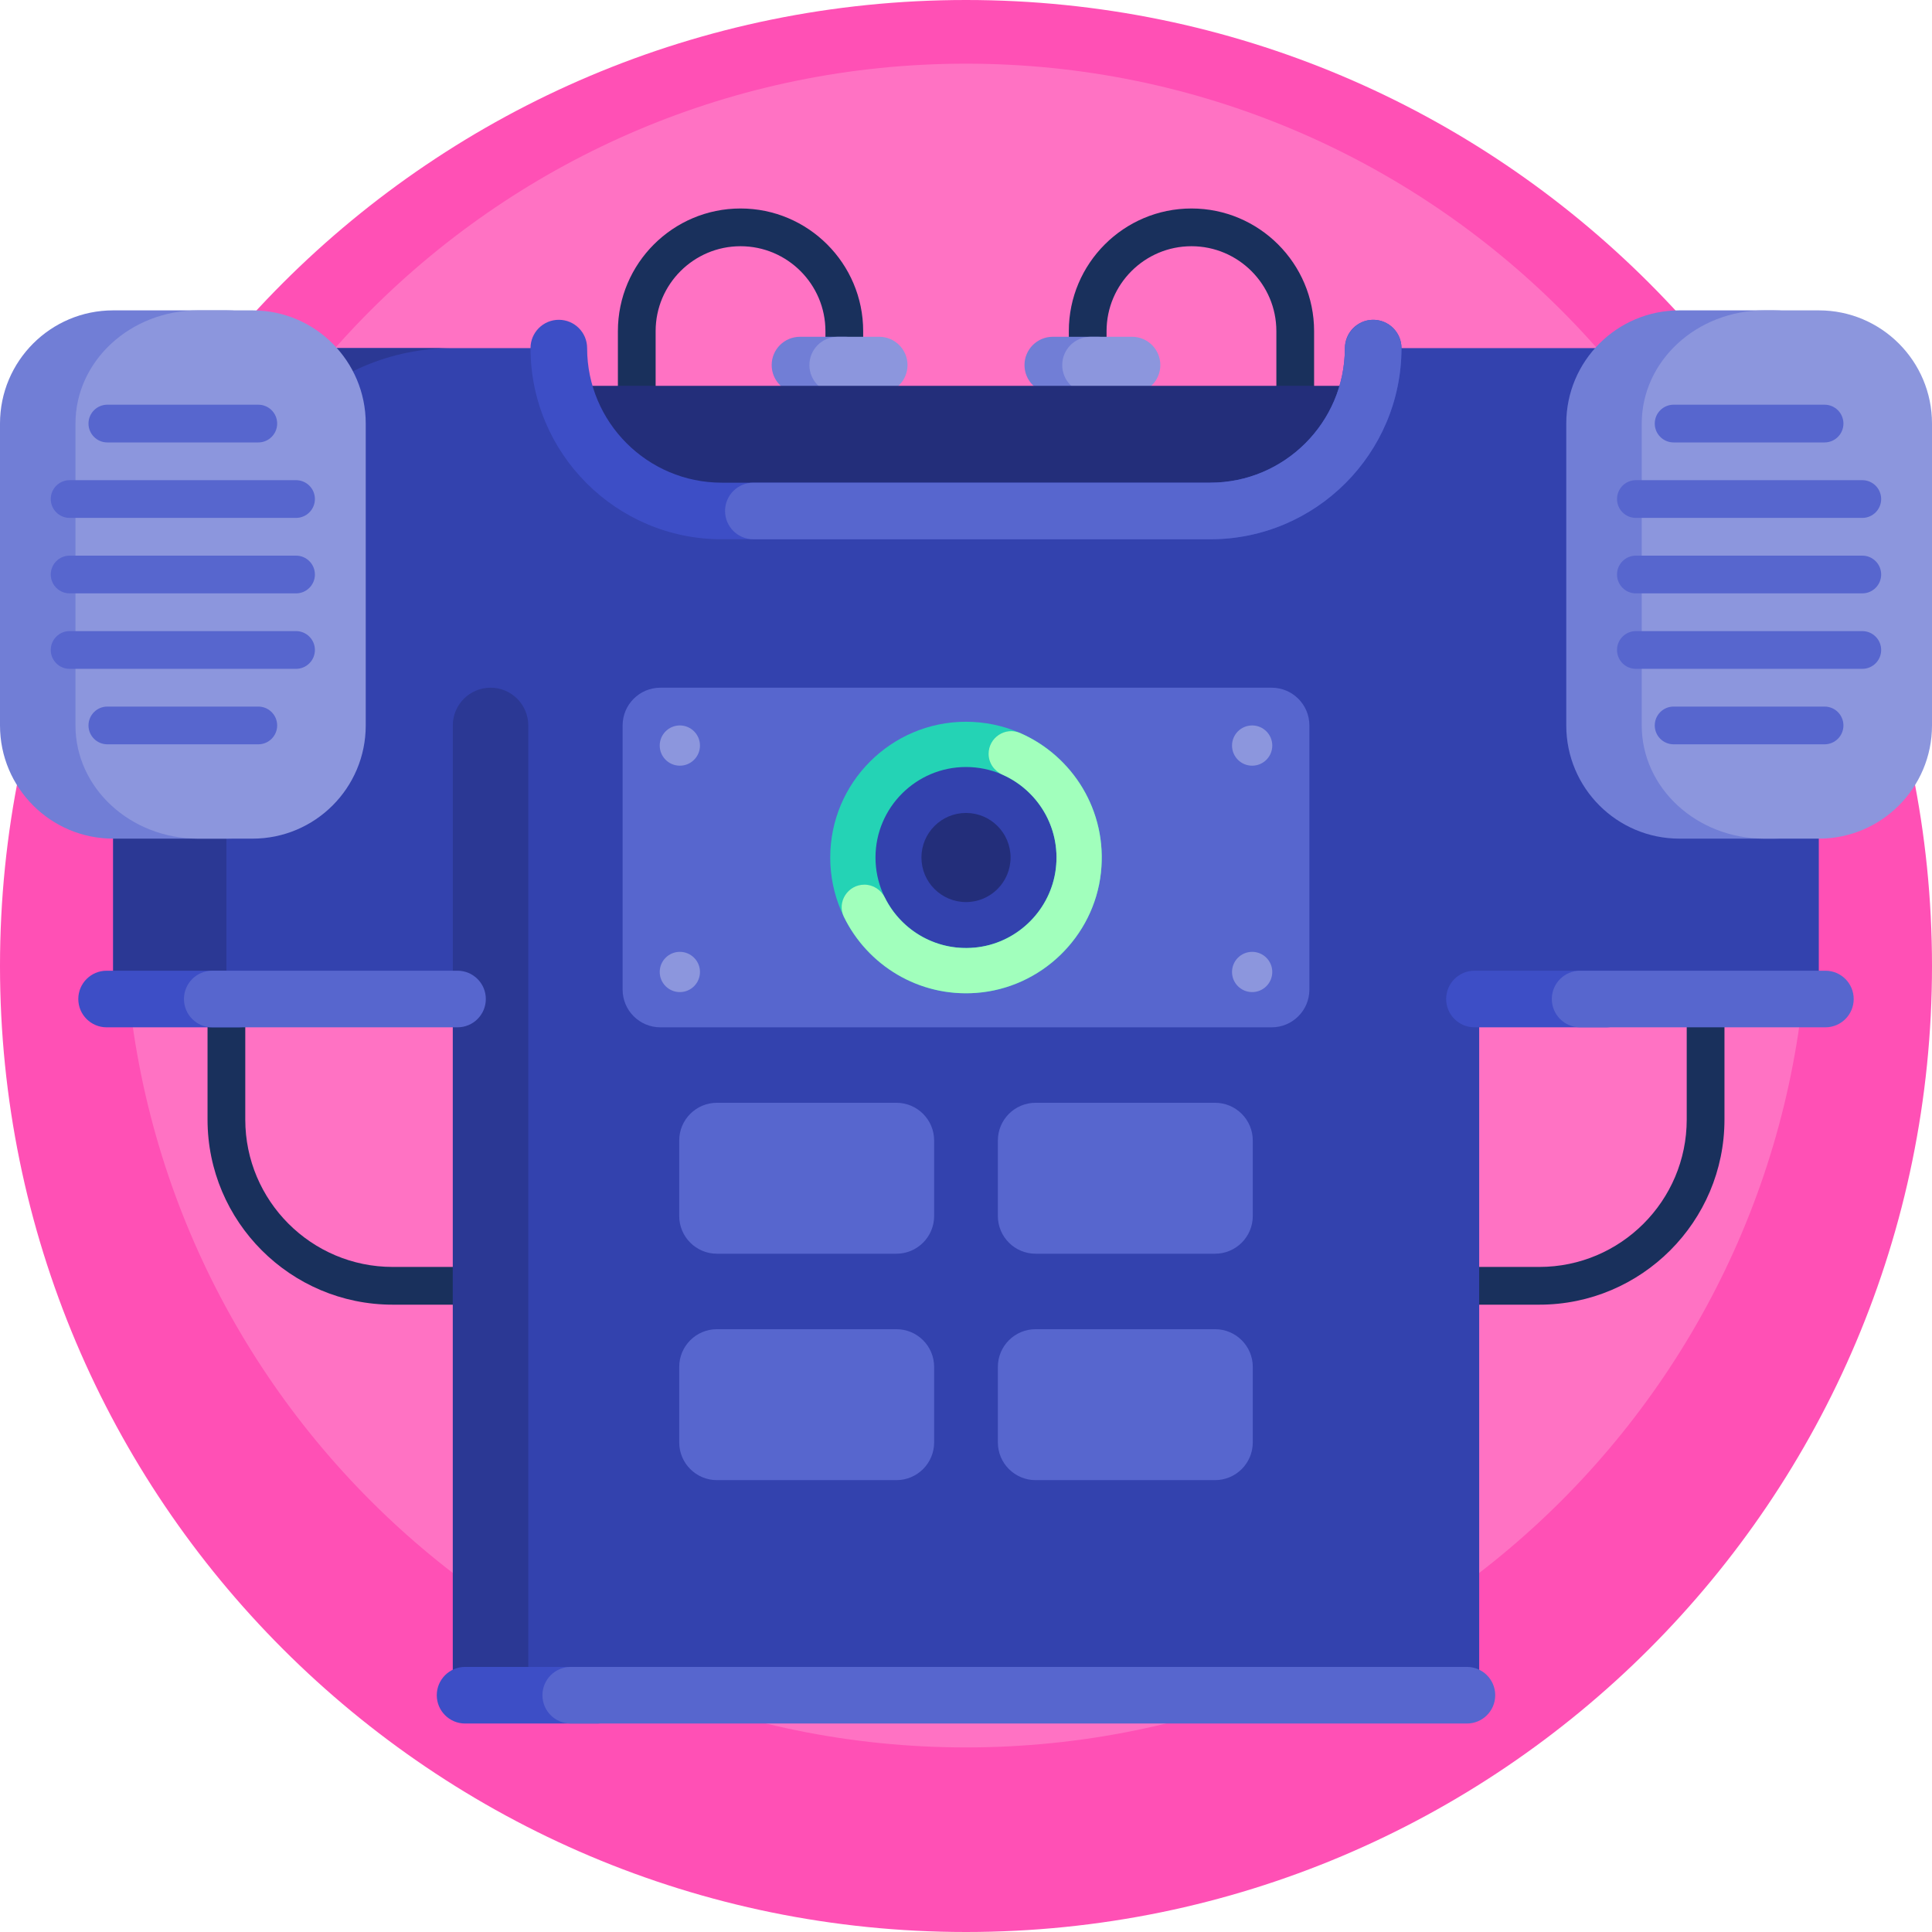 <svg id="Capa_1" enable-background="new 0 0 512 512" height="512" viewBox="0 0 512 512" width="512" xmlns="http://www.w3.org/2000/svg"><g><path d="m512 256c0 141.385-114.615 256-256 256s-256-114.615-256-256 114.615-256 256-256 256 114.615 256 256z" fill="#ff50b5"/><path d="m479.106 239.979c0 123.218-99.888 223.106-223.106 223.106s-223.106-99.888-223.106-223.106 99.888-223.107 223.106-223.107 223.106 99.888 223.106 223.107z" fill="#ff72c3"/><path d="m293.25 147.08h-10v-59.33c0-17.921 14.58-32.5 32.5-32.5s32.5 14.579 32.5 32.5v59.33h-10v-59.33c0-12.406-10.093-22.5-22.5-22.5s-22.5 10.094-22.5 22.5zm-119.5-59.33c0-12.406 10.093-22.5 22.5-22.5s22.5 10.094 22.5 22.5v59.33h10v-59.33c0-17.921-14.58-32.5-32.5-32.5s-32.5 14.579-32.5 32.5v59.33h10zm234.191 90h-24.026v10h24.026c21.537 0 39.059 17.521 39.059 39.059v69.883c0 21.537-17.521 39.059-39.059 39.059h-303.882c-21.538-.001-39.059-17.522-39.059-39.06v-69.883c0-21.537 17.521-39.059 39.059-39.059h24.026v-10h-24.026c-27.052.001-49.059 22.009-49.059 49.06v69.883c0 27.051 22.007 49.059 49.059 49.059h303.883c27.051 0 49.059-22.008 49.059-49.059v-69.883c-.001-27.051-22.008-49.059-49.06-49.059z" fill="#19305c"/><path d="m231.5 96.75c0 4.142-3.358 7.5-7.5 7.5h-12c-4.142 0-7.5-3.358-7.5-7.5s3.358-7.5 7.5-7.5h12c4.142 0 7.5 3.358 7.5 7.5zm59.5-7.5h-12c-4.142 0-7.5 3.358-7.5 7.5s3.358 7.5 7.5 7.5h12c4.142 0 7.5-3.358 7.5-7.5s-3.358-7.5-7.5-7.5z" fill="#717ed6"/><path d="m240.5 96.75c0 4.142-3.358 7.5-7.5 7.5h-11c-4.142 0-7.5-3.358-7.5-7.5s3.358-7.5 7.5-7.5h11c4.142 0 7.5 3.358 7.5 7.5zm59.5-7.5h-11c-4.142 0-7.5 3.358-7.5 7.5s3.358 7.5 7.5 7.5h11c4.142 0 7.5-3.358 7.5-7.5s-3.358-7.5-7.5-7.5z" fill="#8c96dd"/><path d="m371 162.25h-230v-60h230z" fill="#232e7a"/><path d="m482 262.25h-90v190h-272v-190h-90v-110c0-33.137 26.863-60 60-60h56c5.523 0 10 4.477 10 10 0 22.091 17.909 40 40 40h120c22.091 0 40-17.909 40-40 0-5.523 4.477-10 10-10h56c33.137 0 60 26.863 60 60z" fill="#3342ae"/><path d="m60 152.25v110h-30v-110c0-33.137 26.863-60 60-60h30c-33.137 0-60 26.863-60 60zm70 30c-5.523 0-10 4.477-10 10v260h20v-260c0-5.523-4.477-10-10-10z" fill="#2b3894"/><path d="m337 272.25h-162c-5.523 0-10-4.477-10-10v-70c0-5.523 4.477-10 10-10h162c5.523 0 10 4.477 10 10v70c0 5.523-4.477 10-10 10zm-89.444 50v-20c0-5.523-4.477-10-10-10h-47.556c-5.523 0-10 4.477-10 10v20c0 5.523 4.477 10 10 10h47.556c5.522 0 10-4.477 10-10zm84.444 0v-20c0-5.523-4.477-10-10-10h-47.556c-5.523 0-10 4.477-10 10v20c0 5.523 4.477 10 10 10h47.556c5.523 0 10-4.477 10-10zm-84.444 60v-20c0-5.523-4.477-10-10-10h-47.556c-5.523 0-10 4.477-10 10v20c0 5.523 4.477 10 10 10h47.556c5.522 0 10-4.477 10-10zm84.444 0v-20c0-5.523-4.477-10-10-10h-47.556c-5.523 0-10 4.477-10 10v20c0 5.523 4.477 10 10 10h47.556c5.523 0 10-4.477 10-10z" fill="#5766ce"/><path d="m320.744 142.913h-129.488c-27.936 0-50.663-22.728-50.663-50.663 0-4.143 3.358-7.5 7.5-7.5s7.5 3.357 7.5 7.5c0 19.665 15.998 35.663 35.663 35.663h129.488c19.665 0 35.663-15.998 35.663-35.663 0-4.143 3.358-7.5 7.5-7.5s7.5 3.357 7.5 7.5c0 27.936-22.727 50.663-50.663 50.663zm-162.494 298.837h-35c-4.142 0-7.5 3.358-7.5 7.5s3.358 7.5 7.5 7.5h35c4.142 0 7.5-3.358 7.5-7.5s-3.358-7.5-7.5-7.5zm-95-184.5h-35c-4.142 0-7.5 3.358-7.5 7.5s3.358 7.5 7.5 7.5h35c4.142 0 7.5-3.358 7.5-7.5s-3.358-7.5-7.5-7.5zm362.5 0h-35c-4.142 0-7.5 3.358-7.5 7.5s3.358 7.5 7.5 7.5h35c4.142 0 7.5-3.358 7.5-7.5s-3.358-7.5-7.5-7.5z" fill="#3d4ec6"/><path d="m396.25 449.25c0 4.142-3.358 7.5-7.5 7.5h-237.5c-4.142 0-7.5-3.358-7.5-7.5s3.358-7.5 7.5-7.5h237.5c4.142 0 7.5 3.358 7.5 7.5zm-275-192h-65c-4.142 0-7.5 3.358-7.5 7.5s3.358 7.5 7.5 7.5h65c4.142 0 7.5-3.358 7.5-7.5s-3.358-7.5-7.5-7.5zm362.5 0h-65c-4.142 0-7.5 3.358-7.5 7.5s3.358 7.5 7.5 7.5h65c4.142 0 7.5-3.358 7.5-7.5s-3.358-7.5-7.5-7.5zm-120.181-172.493c-4.024.177-7.139 3.675-7.163 7.703-.114 19.569-16.068 35.453-35.662 35.453h-121.095c-4.142 0-7.5 3.358-7.5 7.5 0 4.142 3.358 7.5 7.5 7.5h121.095c27.936 0 50.663-22.728 50.663-50.663 0-4.255-3.542-7.681-7.838-7.493z" fill="#5766ce"/><path d="m60 222.25h-30c-16.569 0-30-13.431-30-30v-80c0-16.569 13.431-30 30-30h30c16.569 0 30 13.431 30 30v80c0 16.569-13.431 30-30 30zm440-30v-80c0-16.569-13.431-30-30-30h-24.923c-16.569 0-30 13.431-30 30v80c0 16.569 13.431 30 30 30h24.923c16.569 0 30-13.431 30-30z" fill="#717ed6"/><path d="m66.923 222.25h-14.423c-17.949 0-32.5-13.432-32.5-30v-80c0-16.568 14.551-30 32.5-30h14.423c16.569 0 30 13.432 30 30v80c0 16.568-13.431 30-30 30zm445.077-30v-80c0-16.568-13.431-30-30-30h-14.423c-17.949 0-32.5 13.432-32.5 30v80c0 16.568 14.551 30 32.5 30h14.423c16.569 0 30-13.432 30-30zm-326.5 65.333c0 2.945-2.388 5.333-5.333 5.333s-5.333-2.388-5.333-5.333 2.388-5.333 5.333-5.333 5.333 2.388 5.333 5.333zm146.333-54.666c2.945 0 5.333-2.388 5.333-5.333s-2.388-5.333-5.333-5.333-5.333 2.388-5.333 5.333 2.388 5.333 5.333 5.333zm-151.666-10.667c-2.945 0-5.333 2.388-5.333 5.333s2.388 5.333 5.333 5.333 5.333-2.388 5.333-5.333-2.388-5.333-5.333-5.333zm151.666 60c-2.945 0-5.333 2.388-5.333 5.333s2.388 5.333 5.333 5.333 5.333-2.388 5.333-5.333-2.387-5.333-5.333-5.333z" fill="#8c96dd"/><path d="m78.452 137.25h-60c-2.761 0-5-2.239-5-5 0-2.761 2.239-5 5-5h60c2.761 0 5 2.239 5 5 0 2.761-2.239 5-5 5zm5 15c0-2.761-2.239-5-5-5h-60c-2.761 0-5 2.239-5 5 0 2.761 2.239 5 5 5h60c2.761 0 5-2.239 5-5zm0 20c0-2.761-2.239-5-5-5h-60c-2.761 0-5 2.239-5 5 0 2.761 2.239 5 5 5h60c2.761 0 5-2.239 5-5zm-10 20c0-2.761-2.239-5-5-5h-40c-2.761 0-5 2.239-5 5 0 2.761 2.239 5 5 5h40c2.761 0 5-2.239 5-5zm0-80c0-2.761-2.239-5-5-5h-40c-2.761 0-5 2.239-5 5 0 2.761 2.239 5 5 5h40c2.761 0 5-2.239 5-5zm425.076 20c0-2.761-2.239-5-5-5h-60c-2.761 0-5 2.239-5 5 0 2.761 2.239 5 5 5h60c2.762 0 5-2.239 5-5zm0 20c0-2.761-2.239-5-5-5h-60c-2.761 0-5 2.239-5 5 0 2.761 2.239 5 5 5h60c2.762 0 5-2.239 5-5zm0 20c0-2.761-2.239-5-5-5h-60c-2.761 0-5 2.239-5 5 0 2.761 2.239 5 5 5h60c2.762 0 5-2.239 5-5zm-10 20c0-2.761-2.239-5-5-5h-40c-2.761 0-5 2.239-5 5 0 2.761 2.239 5 5 5h40c2.762 0 5-2.239 5-5zm0-80c0-2.761-2.239-5-5-5h-40c-2.761 0-5 2.239-5 5 0 2.761 2.239 5 5 5h40c2.762 0 5-2.239 5-5z" fill="#5766ce"/><path d="m285.982 227.25c0 16.559-13.424 29.982-29.982 29.982s-29.982-13.424-29.982-29.982 13.424-29.982 29.982-29.982 29.982 13.423 29.982 29.982z" fill="#3342ae"/><path d="m267.81 227.25c0 6.522-5.287 11.81-11.81 11.81-6.522 0-11.81-5.288-11.81-11.81s5.287-11.81 11.81-11.81c6.522 0 11.81 5.288 11.81 11.81z" fill="#232e7a"/><path d="m256 191.271c-19.839 0-35.979 16.14-35.979 35.979s16.14 35.979 35.979 35.979 35.979-16.14 35.979-35.979-16.14-35.979-35.979-35.979zm0 59.965c-13.226 0-23.986-10.76-23.986-23.986s10.76-23.986 23.986-23.986 23.986 10.76 23.986 23.986-10.76 23.986-23.986 23.986z" fill="#24d3b5"/><path d="m291.761 231.254c-1.853 17.061-15.893 30.591-33.006 31.872-15.352 1.149-28.889-7.401-35.11-20.148-1.924-3.942 1.047-8.532 5.433-8.532h.008c2.321 0 4.387 1.363 5.419 3.441 4.376 8.808 14.01 14.562 24.768 13.13 10.698-1.424 19.255-10.111 20.537-20.827 1.316-11-4.87-20.775-14.11-24.876-2.217-.984-3.704-3.112-3.704-5.538 0-4.31 4.424-7.237 8.373-5.51 13.846 6.056 23.174 20.582 21.392 36.988z" fill="#a1ffbc"/></g></svg>
